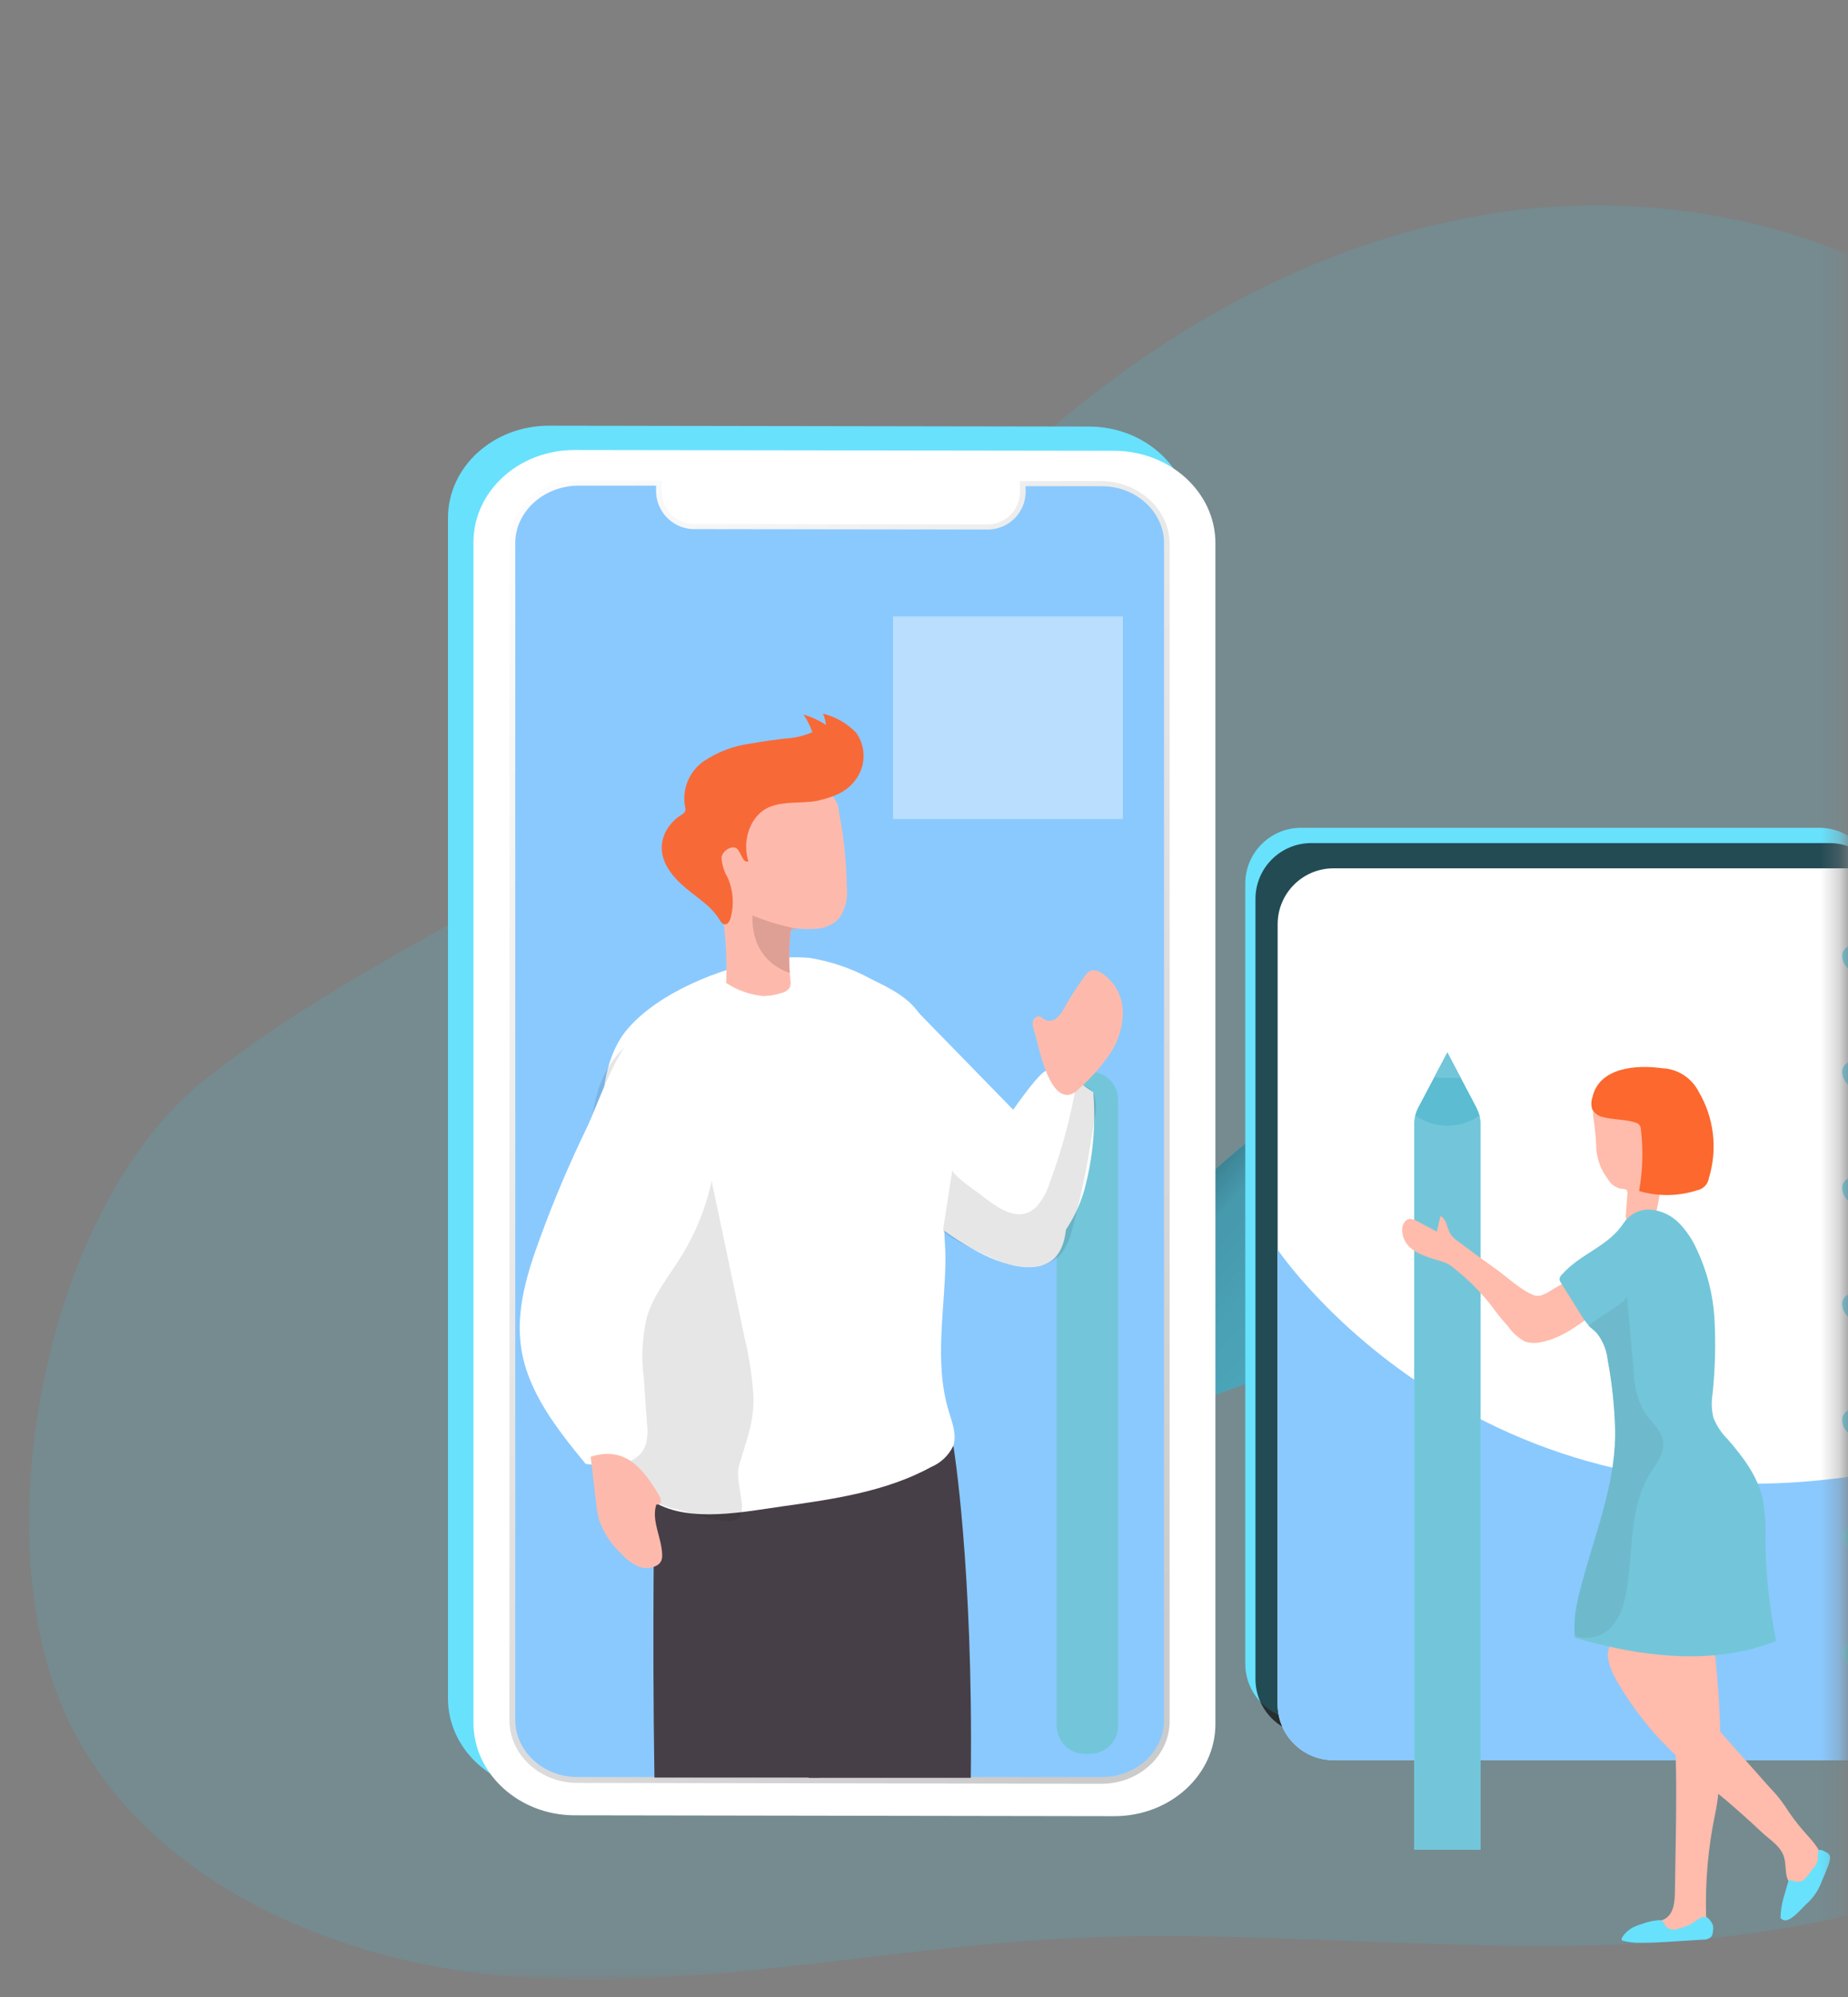 <svg width="100" height="108" viewBox="0 0 100 108" fill="none" xmlns="http://www.w3.org/2000/svg">
<rect x="0" y="0" width="100" height="108" fill="#808080" stroke="none"/>
<mask id="mask0" mask-type="alpha" maskUnits="userSpaceOnUse" x="0" y="0" width="100" height="108">
<rect x="0.848" y="0.945" width="98.836" height="106.104" fill="#C4C4C4"/>
</mask>
<defs>
<linearGradient id="paint0_linear" x1="57.74" y1="53.523" x2="101.046" y2="90.414" gradientUnits="userSpaceOnUse">
<stop offset="0.01"/>
<stop offset="0.13" stop-opacity="0.69"/>
<stop offset="0.25" stop-opacity="0.32"/>
<stop offset="1" stop-opacity="0"/>
</linearGradient>
<linearGradient id="paint1_linear" x1="13.687" y1="38.563" x2="66.346" y2="84.409" gradientUnits="userSpaceOnUse">
<stop stop-color="white"/>
<stop offset="1" stop-color="#CBCBCB"/>
</linearGradient>
<linearGradient id="paint2_linear" x1="14728.5" y1="48.245" x2="14728.5" y2="51.923" gradientUnits="userSpaceOnUse">
<stop stop-color="white"/>
<stop offset="1" stop-color="#CBCBCB"/>
</linearGradient>
<linearGradient id="paint3_linear" x1="2345.67" y1="320.185" x2="2346.07" y2="326.653" gradientUnits="userSpaceOnUse">
<stop stop-color="white"/>
<stop offset="1" stop-color="#CBCBCB"/>
</linearGradient>
<linearGradient id="paint4_linear" x1="6054.41" y1="6104.66" x2="-35749.3" y2="7557.05" gradientUnits="userSpaceOnUse">
<stop offset="0.01"/>
<stop offset="0.13" stop-opacity="0.69"/>
<stop offset="0.25" stop-opacity="0.32"/>
<stop offset="1" stop-opacity="0"/>
</linearGradient>
</defs>
<g mask="url(#mask0)">
<path opacity="0.18" d="M72.261 13.837C74.984 12.786 77.809 12.022 80.691 11.557C91.436 9.858 103.196 13.007 110.526 21.028C114.577 25.467 117.106 31.077 119.154 36.73C123.551 48.848 126.067 61.389 126.055 74.245C126.006 81.745 123.04 88.932 117.784 94.284C110.383 101.744 99.436 104.552 88.944 105.104C78.453 105.656 67.928 104.282 57.436 104.847C47.509 105.382 37.625 107.654 27.715 106.895C17.805 106.137 7.301 101.475 3.381 92.336C-0.868 82.422 2.647 65.073 11.095 58.379C20.625 50.83 32.529 46.825 41.663 38.757C45.676 35.221 48.968 30.951 52.694 27.115C58.228 21.429 64.893 16.657 72.261 13.837Z" fill="#43BDDA"/>
<path d="M87.436 54.535C87.406 55.618 86.871 56.613 86.335 57.557C83.916 61.835 81.197 66.05 77.446 69.229C71.928 73.895 64.703 75.91 57.723 77.794C58.347 77.49 59.097 74.274 59.375 73.579C59.915 72.196 60.421 70.797 60.939 69.406C61.757 67.205 63.468 65.435 65.154 63.816C68.952 60.161 73.561 57.457 78.605 55.926C81.468 55.047 84.441 54.578 87.436 54.535V54.535Z" fill="#68E1FD"/>
<path d="M87.436 54.535C87.406 55.618 86.871 56.613 86.335 57.557C83.916 61.835 81.197 66.05 77.446 69.229C71.928 73.895 64.703 75.91 57.723 77.794C58.347 77.49 59.097 74.274 59.375 73.579C59.915 72.196 60.421 70.797 60.939 69.406C61.757 67.205 63.468 65.435 65.154 63.816C68.952 60.161 73.561 57.457 78.605 55.926C81.468 55.047 84.441 54.578 87.436 54.535V54.535Z" fill="url(#paint0_linear)"/>
<path d="M64.394 28.076V91.919C64.394 94.68 61.946 96.914 58.915 96.905L29.721 96.859C26.707 96.859 24.241 94.617 24.241 91.856V28.013C24.241 25.252 26.686 23.018 29.721 23.022L58.936 23.069C61.946 23.073 64.394 25.315 64.394 28.076ZM61.608 28.118C61.608 26.432 60.099 25.037 58.236 25.033H54.122V25.412C54.11 25.683 54.044 25.948 53.929 26.193C53.814 26.438 53.652 26.658 53.452 26.84C53.252 27.023 53.018 27.164 52.764 27.256C52.509 27.348 52.239 27.389 51.968 27.376L36.279 27.351C35.732 27.374 35.198 27.179 34.794 26.81C34.389 26.44 34.148 25.926 34.121 25.378V24.999H29.872C28.014 24.999 26.5 26.373 26.5 28.072V91.721C26.5 93.407 28.009 94.802 29.872 94.806L58.236 94.848C60.095 94.848 61.608 93.474 61.608 91.776V28.118Z" fill="#68E1FD"/>
<path d="M65.769 29.37V93.234C65.769 95.991 63.321 98.225 60.29 98.221L31.1 98.174C28.086 98.174 25.62 95.927 25.62 93.167V29.324C25.62 26.567 28.069 24.329 31.1 24.337L60.29 24.379C63.321 24.388 65.769 26.63 65.769 29.37ZM62.983 29.416C62.983 27.73 61.474 26.335 59.611 26.331H55.497V26.71C55.471 27.257 55.229 27.771 54.825 28.14C54.42 28.509 53.886 28.703 53.339 28.679L37.65 28.654C37.104 28.675 36.571 28.48 36.167 28.111C35.764 27.741 35.523 27.227 35.496 26.681V26.302H31.247C29.389 26.302 27.875 27.676 27.875 29.379V93.028C27.875 94.713 29.384 96.109 31.247 96.113L59.611 96.159C61.47 96.159 62.983 94.785 62.983 93.082V29.416Z" fill="white"/>
<path d="M62.984 29.433V93.082C62.984 94.768 61.475 96.159 59.612 96.159L31.248 96.113C29.39 96.113 27.876 94.73 27.876 93.028V29.37C27.876 27.684 29.385 26.289 31.248 26.293H35.497V26.672C35.524 27.219 35.765 27.733 36.168 28.102C36.572 28.472 37.105 28.667 37.651 28.645L53.34 28.67C53.887 28.695 54.421 28.501 54.826 28.132C55.23 27.763 55.472 27.249 55.498 26.702V26.323H59.612C61.467 26.352 62.984 27.73 62.984 29.433Z" stroke="url(#paint1_linear)" stroke-width="0.618" stroke-miterlimit="10"/>
<path d="M27.882 29.37V93.019C27.882 94.705 29.391 96.105 31.254 96.105H35.415H43.748H44.372H52.52H59.618C61.477 96.105 62.99 94.73 62.99 93.028V29.379C62.99 27.692 61.481 26.293 59.618 26.293H55.5V26.672C55.488 26.943 55.423 27.208 55.308 27.453C55.194 27.698 55.032 27.918 54.832 28.101C54.633 28.283 54.399 28.424 54.145 28.516C53.89 28.608 53.62 28.649 53.35 28.637L37.661 28.616C37.113 28.639 36.578 28.443 36.174 28.073C35.77 27.702 35.528 27.187 35.503 26.639V26.264H31.254C29.391 26.297 27.882 27.684 27.882 29.37Z" fill="#8AC9FE"/>
<path d="M47.639 27.292L42.243 27.284V26.845L47.639 26.854V27.292Z" fill="url(#paint2_linear)"/>
<path d="M49.054 27.544C48.73 27.541 48.471 27.299 48.473 27.003C48.476 26.707 48.741 26.47 49.065 26.473C49.388 26.477 49.648 26.719 49.645 27.014C49.642 27.31 49.378 27.547 49.054 27.544Z" fill="url(#paint3_linear)"/>
<path d="M58.708 57.953H58.978C59.821 57.953 60.504 58.636 60.504 59.479V93.331C60.504 94.174 59.821 94.857 58.978 94.857H58.708C57.865 94.857 57.182 94.174 57.182 93.331V59.479C57.182 58.636 57.865 57.953 58.708 57.953Z" fill="#73C6D9"/>
<path d="M70.407 44.768H98.447C100.116 44.768 101.469 46.121 101.469 47.79V89.972C101.469 91.641 100.116 92.994 98.447 92.994H70.407C68.738 92.994 67.385 91.641 67.385 89.972V47.79C67.385 46.121 68.738 44.768 70.407 44.768Z" fill="#68E1FD"/>
<path d="M70.958 45.594H98.997C100.666 45.594 102.02 46.947 102.02 48.617V90.798C102.02 92.467 100.666 93.82 98.997 93.82H70.958C69.289 93.82 67.936 92.467 67.936 90.798V48.617C67.936 46.947 69.289 45.594 70.958 45.594Z" fill="url(#paint4_linear)"/>
<path d="M72.159 46.96H100.198C101.868 46.96 103.221 48.313 103.221 49.982V92.163C103.221 93.832 101.868 95.186 100.198 95.186H72.159C70.49 95.186 69.137 93.832 69.137 92.163V49.982C69.137 48.313 70.49 46.96 72.159 46.96Z" fill="white"/>
<path d="M69.137 67.581V92.176C69.138 92.978 69.457 93.747 70.025 94.313C70.592 94.88 71.362 95.198 72.163 95.198H100.198C101 95.198 101.769 94.88 102.336 94.313C102.902 93.746 103.221 92.978 103.221 92.176V79.286C80.396 84.353 69.137 67.581 69.137 67.581Z" fill="#8AC9FE"/>
<path d="M76.533 60.777V100.041H80.111V60.777C80.11 60.627 80.091 60.477 80.056 60.331V60.331C80.017 60.184 79.962 60.043 79.892 59.909L79.833 59.799L78.32 56.933L76.748 59.909C76.678 60.043 76.625 60.184 76.588 60.331C76.551 60.477 76.532 60.627 76.533 60.777V60.777Z" fill="#68E1FD"/>
<path d="M76.533 60.777V100.041H80.111V60.777C80.11 60.627 80.091 60.477 80.056 60.331V60.331C80.017 60.184 79.962 60.043 79.892 59.909L79.833 59.799L78.32 56.933L76.748 59.909C76.678 60.043 76.625 60.184 76.588 60.331C76.551 60.477 76.532 60.627 76.533 60.777V60.777Z" fill="#73C6D9"/>
<path d="M78.328 69.098V60.314H76.592V100.041H78.328V70.489C78.328 70.101 78.328 69.713 78.328 69.326C78.35 69.228 78.343 69.127 78.308 69.034C78.274 68.941 78.213 68.859 78.134 68.799C77.952 68.633 77.722 68.53 77.477 68.504C77.31 68.507 77.143 68.477 76.988 68.415C76.918 68.366 76.859 68.303 76.813 68.231C76.767 68.159 76.737 68.078 76.722 67.994C76.679 67.846 76.656 67.692 76.655 67.538C76.65 67.514 76.651 67.49 76.657 67.466C76.664 67.443 76.676 67.421 76.693 67.403C76.72 67.384 76.752 67.372 76.786 67.37C77.005 67.34 77.228 67.366 77.435 67.446C77.582 67.522 77.737 67.58 77.898 67.618C78.007 67.632 78.117 67.614 78.216 67.568C78.315 67.522 78.399 67.449 78.459 67.357" fill="#73C6D9"/>
<path d="M76.588 60.331C77.096 60.687 77.701 60.879 78.322 60.879C78.943 60.879 79.549 60.687 80.057 60.331V60.331L79.833 59.799L78.32 56.933L76.748 59.909C76.679 60.043 76.625 60.184 76.588 60.331V60.331Z" fill="#5BBCD2"/>
<path d="M99.684 51.677C99.684 52.747 101.459 53.228 103.221 53.228V52.132C101.817 52.132 100.949 51.803 100.776 51.618C100.759 51.48 100.69 51.353 100.583 51.264C100.476 51.175 100.339 51.13 100.2 51.138C100.062 51.146 99.931 51.207 99.835 51.308C99.739 51.408 99.685 51.542 99.684 51.681V51.677Z" fill="#68E1FD"/>
<path d="M99.684 57.953C99.684 59.024 101.459 59.504 103.221 59.504V58.404C101.817 58.404 100.949 58.075 100.776 57.89C100.759 57.752 100.69 57.626 100.583 57.537C100.476 57.448 100.339 57.403 100.2 57.411C100.062 57.419 99.931 57.479 99.835 57.58C99.739 57.681 99.685 57.814 99.684 57.953V57.953Z" fill="#68E1FD"/>
<path d="M99.684 64.23C99.684 65.3 101.459 65.781 103.221 65.781V64.681C101.817 64.681 100.949 64.352 100.776 64.166C100.759 64.028 100.69 63.902 100.583 63.813C100.476 63.724 100.339 63.679 100.2 63.687C100.062 63.695 99.931 63.755 99.835 63.856C99.739 63.957 99.685 64.091 99.684 64.23Z" fill="#68E1FD"/>
<path d="M99.684 70.506C99.684 71.576 101.459 72.057 103.221 72.057V70.957C101.817 70.957 100.949 70.628 100.776 70.443C100.759 70.305 100.69 70.178 100.583 70.089C100.476 70 100.339 69.955 100.2 69.963C100.062 69.971 99.931 70.032 99.835 70.133C99.739 70.233 99.685 70.367 99.684 70.506Z" fill="#68E1FD"/>
<path d="M99.684 76.782C99.684 77.853 101.459 78.333 103.221 78.333V77.233C101.817 77.233 100.949 76.904 100.776 76.715C100.759 76.576 100.689 76.45 100.582 76.361C100.475 76.272 100.338 76.227 100.198 76.236C100.059 76.244 99.929 76.306 99.833 76.407C99.737 76.509 99.684 76.643 99.684 76.782Z" fill="#68E1FD"/>
<path d="M99.684 83.059C99.684 84.129 101.459 84.61 103.221 84.61V83.51C101.817 83.51 100.949 83.181 100.776 82.991C100.759 82.853 100.689 82.726 100.582 82.637C100.475 82.548 100.338 82.504 100.198 82.512C100.059 82.521 99.929 82.582 99.833 82.683C99.737 82.785 99.684 82.919 99.684 83.059V83.059Z" fill="#68E1FD"/>
<path d="M99.684 89.335C99.684 90.406 101.459 90.886 103.221 90.886V89.786C101.817 89.786 100.949 89.457 100.776 89.268C100.759 89.129 100.689 89.003 100.582 88.914C100.475 88.825 100.338 88.78 100.198 88.788C100.059 88.797 99.929 88.858 99.833 88.96C99.737 89.061 99.684 89.196 99.684 89.335V89.335Z" fill="#68E1FD"/>
<path d="M87.768 91.375C88.354 92.315 89.024 93.2 89.771 94.018C90.921 95.218 92.146 96.344 93.438 97.39C94.074 97.938 94.702 98.49 95.318 99.076C95.824 99.557 96.469 99.885 96.582 100.627C96.658 101.049 96.582 101.597 96.915 101.892C97.041 101.988 97.192 102.046 97.35 102.057C97.509 102.068 97.667 102.033 97.805 101.955C98.077 101.793 98.304 101.565 98.466 101.293C98.538 101.195 98.592 101.085 98.627 100.969C98.658 100.841 98.658 100.708 98.627 100.581C98.492 99.966 98.016 99.502 97.602 99.03C97.231 98.608 96.894 98.157 96.595 97.681C96.345 97.315 96.063 96.972 95.752 96.657L93.316 93.913C92.443 92.93 91.545 91.906 91.149 90.654C91.043 90.154 90.863 89.672 90.614 89.225C89.99 88.315 88.536 88.18 87.579 88.61C86.415 89.154 87.301 90.629 87.768 91.375Z" fill="#FFBBAB"/>
<path d="M92.817 89.575C92.817 89.575 93.449 95.089 92.817 98.069C92.431 99.904 92.266 101.779 92.323 103.654C92.53 103.941 92.323 104.366 92.028 104.56C91.712 104.726 91.357 104.803 91 104.784L89.55 104.834C89.466 104.85 89.379 104.847 89.296 104.826C89.213 104.805 89.136 104.766 89.069 104.712C88.88 104.505 89.069 104.16 89.322 104.037C89.575 103.915 89.874 103.907 90.111 103.763C90.566 103.489 90.625 102.87 90.633 102.339L90.671 100.029C90.726 96.707 90.776 93.369 90.25 90.09C90.22 89.941 90.22 89.787 90.25 89.638C90.361 89.376 90.57 89.166 90.831 89.053C91.096 88.876 91.392 88.753 91.704 88.69C91.86 88.663 92.022 88.682 92.168 88.745C92.314 88.808 92.438 88.912 92.526 89.044" fill="#FFBBAB"/>
<path d="M85.073 69.144L84.259 69.591C83.867 69.806 83.416 70.202 82.995 70.046C82.291 69.772 81.57 69.073 80.95 68.634C80.331 68.196 79.61 67.665 78.944 67.168C78.768 67.056 78.615 66.913 78.493 66.746C78.295 66.417 78.29 65.932 77.945 65.764L77.751 66.607L76.684 66.042C76.559 65.961 76.412 65.92 76.263 65.924C75.976 65.975 75.841 66.324 75.879 66.615C75.964 67.589 76.963 67.901 77.755 68.145C77.969 68.197 78.177 68.271 78.375 68.369C78.527 68.458 78.668 68.564 78.796 68.685C79.521 69.267 80.174 69.932 80.744 70.666C81.001 71.032 81.282 71.38 81.587 71.707C81.824 72.06 82.144 72.349 82.518 72.55C82.803 72.641 83.108 72.653 83.399 72.584C84.457 72.386 85.435 71.665 86.266 71.012C86.358 70.94 86.459 70.826 86.4 70.725C86.366 70.681 86.319 70.649 86.266 70.632C85.94 70.516 85.65 70.319 85.422 70.059C85.297 69.944 85.2 69.802 85.14 69.643C85.079 69.484 85.056 69.314 85.073 69.144V69.144Z" fill="#FFBBAB"/>
<path d="M87.009 63.77C87.087 63.911 87.196 64.031 87.329 64.123C87.461 64.214 87.612 64.274 87.772 64.297C87.854 64.287 87.937 64.305 88.008 64.347C88.035 64.382 88.054 64.423 88.063 64.466C88.073 64.509 88.072 64.553 88.062 64.596L87.978 65.684C87.961 65.769 87.973 65.858 88.012 65.937C88.078 66.016 88.171 66.069 88.273 66.084C88.669 66.194 89.154 66.278 89.432 65.979C89.564 65.805 89.643 65.597 89.66 65.38C89.932 64.148 90.006 62.88 89.879 61.624C89.851 61.244 89.742 60.874 89.557 60.541C89.373 60.207 89.119 59.916 88.813 59.69C88.058 59.234 86.128 59.095 86.208 60.36C86.29 60.865 86.345 61.375 86.372 61.886C86.368 62.567 86.592 63.231 87.009 63.77Z" fill="#FFBBAB"/>
<path d="M86.172 59.34C86.092 59.56 86.092 59.802 86.172 60.023C86.236 60.123 86.319 60.208 86.417 60.275C86.515 60.342 86.625 60.388 86.741 60.411C87.31 60.567 87.922 60.524 88.478 60.701C88.569 60.725 88.653 60.773 88.718 60.84C88.768 60.92 88.796 61.012 88.798 61.106C88.925 62.207 88.891 63.32 88.697 64.411C89.722 64.715 90.816 64.701 91.833 64.373C91.997 64.342 92.146 64.261 92.261 64.141C92.376 64.02 92.451 63.867 92.474 63.703C92.711 62.929 92.783 62.114 92.688 61.311C92.592 60.508 92.329 59.733 91.918 59.036C91.731 58.671 91.451 58.361 91.106 58.139C90.761 57.917 90.363 57.79 89.953 57.772C88.579 57.574 86.531 57.713 86.172 59.34Z" fill="#FC682D"/>
<path d="M87.415 77.216C87.5 79.91 86.518 82.443 85.784 85.035C85.46 86.161 85.101 87.32 85.224 88.484C85.222 88.514 85.222 88.545 85.224 88.576C88.777 89.6 92.672 90.111 96.111 88.745C95.745 86.929 95.55 85.083 95.53 83.231C95.561 82.5 95.511 81.768 95.382 81.048C95.104 79.821 94.311 78.78 93.485 77.832C93.152 77.503 92.891 77.108 92.718 76.673C92.618 76.259 92.601 75.829 92.668 75.408C92.817 74.017 92.851 72.615 92.769 71.218C92.683 69.952 92.36 68.714 91.816 67.568C91.585 67.045 91.264 66.567 90.868 66.156C90.467 65.743 89.935 65.484 89.363 65.422C89.078 65.397 88.791 65.446 88.531 65.567C88.271 65.688 88.048 65.875 87.883 66.109C87.019 67.441 85.578 67.741 84.511 68.938C84.448 68.994 84.405 69.07 84.389 69.153C84.39 69.244 84.423 69.332 84.482 69.401C84.848 69.987 85.219 70.573 85.586 71.163C85.701 71.35 85.83 71.526 85.974 71.69V71.69C86.105 71.825 86.265 71.935 86.395 72.07C86.736 72.493 86.947 73.005 87.002 73.545C87.235 74.756 87.373 75.984 87.415 77.216V77.216Z" fill="#73C6D9"/>
<path d="M88.518 104.155L88.876 104.042C89.162 103.936 89.462 103.87 89.766 103.844C89.817 103.839 89.87 103.848 89.917 103.869C89.978 103.907 90.025 103.963 90.052 104.029C90.102 104.131 90.174 104.22 90.263 104.29C90.359 104.331 90.462 104.352 90.566 104.352C90.671 104.352 90.774 104.331 90.87 104.29C91.081 104.243 91.284 104.169 91.477 104.071C91.667 103.966 91.827 103.814 92.021 103.721C92.074 103.692 92.134 103.674 92.195 103.67C92.256 103.665 92.317 103.674 92.375 103.696C92.431 103.73 92.478 103.776 92.514 103.831C92.593 103.915 92.653 104.016 92.691 104.126C92.712 104.234 92.712 104.346 92.691 104.455C92.686 104.551 92.659 104.645 92.611 104.729C92.551 104.787 92.48 104.833 92.401 104.862C92.323 104.891 92.239 104.903 92.156 104.897L90.402 105.007C89.854 105.041 89.306 105.074 88.754 105.066C88.452 105.072 88.15 105.039 87.856 104.969C87.814 104.969 87.767 104.944 87.755 104.902C87.745 104.874 87.745 104.844 87.755 104.817C87.857 104.642 87.993 104.489 88.156 104.368C88.318 104.246 88.502 104.158 88.699 104.109" fill="#68E1FD"/>
<path d="M98.392 100.117C98.346 100.29 98.392 100.484 98.35 100.657C98.305 100.793 98.233 100.919 98.139 101.028L97.718 101.551C97.671 101.617 97.613 101.674 97.545 101.719C97.453 101.755 97.355 101.772 97.256 101.768C97.158 101.765 97.061 101.741 96.972 101.698C96.947 101.685 96.92 101.679 96.892 101.679C96.864 101.679 96.837 101.685 96.812 101.698C96.784 101.724 96.765 101.758 96.757 101.795L96.513 102.638C96.411 102.992 96.356 103.357 96.348 103.726C96.382 103.77 96.427 103.805 96.479 103.827C96.867 104.025 97.533 103.144 97.865 102.861C98.179 102.553 98.419 102.179 98.57 101.765C98.666 101.551 98.755 101.344 98.839 101.116C98.937 100.917 99.002 100.704 99.033 100.484C99.034 100.423 99.018 100.363 98.987 100.311C98.956 100.259 98.91 100.217 98.856 100.189C98.742 100.143 98.443 99.928 98.392 100.117Z" fill="#68E1FD"/>
<path d="M79.041 58.286H77.604L78.32 56.925L79.041 58.286Z" fill="#73C6D9"/>
<path d="M85.221 88.484C85.477 88.572 85.749 88.604 86.018 88.577C86.287 88.55 86.548 88.465 86.781 88.328C87.594 87.817 87.919 86.802 88.045 85.853C88.37 83.775 88.176 81.524 89.272 79.729C89.605 79.185 90.069 78.633 90.001 77.992C89.934 77.351 89.306 76.875 88.947 76.306C88.604 75.656 88.421 74.933 88.412 74.198C88.29 72.828 88.168 71.454 88.041 70.084C88.041 70.43 86.524 71.168 85.972 71.699C86.102 71.834 86.262 71.943 86.393 72.078C86.734 72.501 86.944 73.013 87 73.553C87.225 74.764 87.356 75.99 87.392 77.221C87.476 79.914 86.494 82.447 85.761 85.04C85.457 86.161 85.099 87.32 85.221 88.484Z" fill="#6EBACC"/>
<path d="M35.413 96.134H43.746H44.37L45.82 80.896L42.309 81.014L35.413 81.242C35.413 81.242 35.287 88.1 35.413 96.134Z" fill="#473F47"/>
<path d="M42.198 79.88L42.307 81.031L43.761 96.147H44.385H52.533C52.668 84.766 51.593 78.207 51.593 78.207L42.198 79.88Z" fill="#473F47"/>
<path d="M57.701 66.244C57.646 67.248 57.322 68.129 56.436 68.415C56.364 68.444 56.289 68.465 56.213 68.478C54.607 68.799 52.499 67.576 51.028 66.51C50.418 66.066 49.833 65.589 49.275 65.081V54.328L57.09 62.337C57.502 63.598 57.709 64.918 57.701 66.244V66.244Z" fill="white"/>
<path d="M51.097 66.464C51.097 66.965 51.16 67.475 51.16 67.981C51.16 70.759 50.515 73.625 51.346 76.348C51.531 76.955 51.792 77.613 51.577 78.207C51.336 78.707 50.923 79.103 50.414 79.324C47.965 80.664 45.137 81.073 42.371 81.461C40.293 81.752 37.347 82.372 35.425 81.25C34.607 80.774 34.329 79.885 34.068 78.999C33.225 76.184 32.993 73.153 32.773 70.236C32.744 69.853 32.719 69.465 32.694 69.081C32.533 66.42 32.48 63.759 32.533 61.098C32.571 59.167 32.723 57.081 33.983 55.618C35.669 53.675 38.907 52.389 41.368 51.938C42.167 51.776 42.985 51.73 43.796 51.803C44.948 51.986 46.059 52.364 47.084 52.92C48.306 53.523 49.394 54.033 49.997 55.243C50.651 56.647 51.107 58.135 51.35 59.664C51.571 61.096 51.596 62.551 51.426 63.989C51.354 64.693 51.169 65.393 51.101 66.097C51.105 66.219 51.097 66.346 51.097 66.464Z" fill="white"/>
<path opacity="0.1" d="M39.76 82.207C38.955 82.443 37.096 81.706 36.477 81.596C36.11 81.533 35.773 81.347 35.406 81.259C33.568 80.799 33.349 75.632 33.168 74.24C32.692 70.565 31.958 66.759 31.903 63.07C31.822 61.648 31.987 60.221 32.392 58.855C32.856 57.515 33.813 56.276 35.149 55.791C37.501 54.948 38.197 62.375 38.521 63.918L40.287 72.323C40.535 73.354 40.696 74.405 40.768 75.463C40.831 76.934 40.346 77.992 39.984 79.29C39.769 80.024 40.359 81.423 40.068 81.967C40.001 82.084 39.891 82.171 39.76 82.207V82.207Z" fill="#020202"/>
<path d="M45.42 49.649C45.124 49.971 44.721 50.173 44.286 50.218C43.923 50.252 43.558 50.252 43.195 50.218H42.992C42.94 50.208 42.885 50.219 42.84 50.248C42.82 50.269 42.803 50.294 42.792 50.321C42.782 50.349 42.776 50.378 42.777 50.408C42.698 51.135 42.684 51.867 42.735 52.596C42.735 52.726 42.756 52.857 42.769 52.988C42.797 53.129 42.786 53.275 42.735 53.409C42.63 53.559 42.472 53.663 42.292 53.7C41.974 53.806 41.642 53.863 41.306 53.869C40.588 53.801 39.898 53.558 39.295 53.16C39.343 51.914 39.277 50.665 39.097 49.43C38.866 47.837 38.448 46.243 38.621 44.642C38.621 44.263 38.703 43.888 38.862 43.544C39.021 43.2 39.253 42.895 39.542 42.649C39.83 42.403 40.169 42.223 40.534 42.121C40.899 42.019 41.282 41.997 41.656 42.058C42.805 42.036 43.936 42.344 44.914 42.947C45.061 43.063 45.18 43.209 45.263 43.376C45.346 43.543 45.391 43.726 45.395 43.912C45.521 44.541 45.623 45.177 45.69 45.809C45.77 46.538 45.812 47.268 45.825 47.997C45.889 48.578 45.746 49.163 45.42 49.649V49.649Z" fill="#FDBAAC"/>
<path d="M44.152 43.322C43.339 43.457 42.466 43.322 41.674 43.63C40.594 44.051 40.135 45.472 40.498 46.581C40.186 46.694 40.127 46.134 39.886 45.906C39.646 45.679 39.102 45.982 39.043 46.374C39.065 46.767 39.184 47.148 39.389 47.483C39.682 48.172 39.733 48.94 39.532 49.662C39.482 49.831 39.359 50.033 39.187 49.986C39.014 49.94 38.896 49.654 38.795 49.527C38.641 49.328 38.47 49.141 38.285 48.971C37.901 48.638 37.488 48.347 37.1 48.022C36.409 47.445 35.768 46.661 35.81 45.763C35.832 45.397 35.955 45.044 36.164 44.743C36.341 44.483 36.569 44.262 36.835 44.094C36.944 44.022 37.071 43.95 37.092 43.82C37.098 43.748 37.089 43.677 37.066 43.609C36.986 43.149 37.037 42.676 37.216 42.244C37.394 41.813 37.692 41.441 38.074 41.173C38.857 40.647 39.754 40.314 40.691 40.203C41.294 40.093 41.897 40.009 42.504 39.938C43.006 39.915 43.499 39.799 43.958 39.596C43.841 39.259 43.679 38.938 43.478 38.644C43.909 38.77 44.319 38.959 44.696 39.204C44.675 38.994 44.62 38.789 44.532 38.597C45.214 38.762 45.835 39.117 46.323 39.621C46.577 39.972 46.718 40.391 46.73 40.824C46.741 41.256 46.621 41.682 46.386 42.045C45.918 42.783 45.181 43.078 44.371 43.272L44.152 43.322Z" fill="#F86938"/>
<path d="M43.195 50.235H42.993C42.941 50.225 42.886 50.236 42.841 50.265C42.82 50.286 42.804 50.311 42.793 50.338C42.782 50.366 42.777 50.395 42.778 50.425C42.699 51.151 42.684 51.883 42.736 52.612V52.612C42.736 52.612 40.628 52.081 40.717 49.506C41.511 49.836 42.337 50.081 43.183 50.239L43.195 50.235Z" fill="#DEA095"/>
<path d="M59.159 59.074C59.305 60.85 59.141 62.637 58.675 64.356C58.329 65.578 57.678 66.692 56.782 67.593C56.621 67.749 56.424 67.863 56.209 67.923C55.993 67.984 55.765 67.989 55.547 67.939C54.744 67.792 54.007 67.397 53.44 66.809C52.002 65.22 52.98 62.775 52.98 62.775C52.98 62.775 55.956 58.092 56.618 57.903C56.976 57.793 57.701 58.156 58.304 58.505C58.763 58.792 59.159 59.074 59.159 59.074Z" fill="white"/>
<path opacity="0.1" d="M58.904 62.51C58.671 63.867 58.37 65.212 58.002 66.54C57.901 66.985 57.712 67.407 57.446 67.779C56.699 68.693 55.338 68.622 54.326 68.301C53.997 68.196 50.912 66.826 51.038 66.51V66.476L51.536 63.26C51.494 63.521 52.83 64.432 53.007 64.567C53.85 65.212 55.089 66.253 56.084 65.262C56.416 64.885 56.662 64.441 56.805 63.96C57.433 62.275 57.906 60.537 58.217 58.767C58.312 58.73 58.414 58.713 58.516 58.716C58.618 58.719 58.719 58.743 58.812 58.786C58.904 58.829 58.987 58.89 59.056 58.965C59.125 59.041 59.178 59.13 59.212 59.226C59.335 59.621 59.346 60.044 59.241 60.444C59.14 61.136 59.026 61.827 58.904 62.51Z" fill="#020202"/>
<path d="M29.219 66.965C28.524 68.854 27.908 70.856 28.195 72.845C28.536 75.261 30.142 77.28 31.689 79.168C32.903 79.349 34.497 79.324 34.927 78.173C35.035 77.803 35.064 77.413 35.011 77.031L34.838 74.54C34.695 73.431 34.752 72.306 35.007 71.218C35.373 70 36.216 68.997 36.882 67.914C37.969 66.153 38.614 64.156 38.762 62.093C38.901 60.154 37.439 53.898 34.581 55.77C33.397 56.545 32.347 59.761 31.723 61.056C30.79 62.975 29.956 64.945 29.219 66.965Z" fill="white"/>
<path d="M35.659 80.867C35.725 80.962 35.76 81.075 35.76 81.191C35.76 81.305 35.617 81.41 35.516 81.36C35.225 82.254 35.832 83.189 35.832 84.133C35.834 84.218 35.821 84.302 35.794 84.382C35.752 84.485 35.68 84.574 35.587 84.635C35.429 84.735 35.249 84.793 35.063 84.805C34.876 84.817 34.69 84.782 34.521 84.703C34.182 84.544 33.879 84.317 33.632 84.037C33.09 83.54 32.676 82.919 32.426 82.228C32.339 81.905 32.281 81.575 32.253 81.242L31.962 78.784C33.809 78.182 34.803 79.404 35.659 80.867Z" fill="#FDBAAC"/>
<path d="M55.962 55.749C55.893 55.59 55.868 55.415 55.891 55.243C55.905 55.158 55.952 55.083 56.021 55.032C56.091 54.982 56.177 54.961 56.262 54.973C56.363 54.998 56.43 55.087 56.519 55.137C56.624 55.192 56.745 55.214 56.863 55.199C56.981 55.184 57.092 55.133 57.181 55.053C57.358 54.894 57.502 54.7 57.602 54.484C57.934 53.902 58.298 53.339 58.694 52.798C58.775 52.661 58.897 52.553 59.044 52.49C59.131 52.472 59.221 52.471 59.308 52.487C59.396 52.504 59.479 52.538 59.554 52.587C59.909 52.806 60.205 53.11 60.415 53.471C60.624 53.832 60.741 54.239 60.755 54.657C60.773 55.496 60.525 56.319 60.047 57.009C59.573 57.697 59.017 58.324 58.39 58.876C58.25 59.037 58.065 59.153 57.859 59.209C56.687 59.403 56.181 56.423 55.962 55.749Z" fill="#FDBAAC"/>
<path opacity="0.41" d="M48.325 33.337H60.76V44.292H48.325V33.337Z" fill="white"/>
</g>
</svg>
